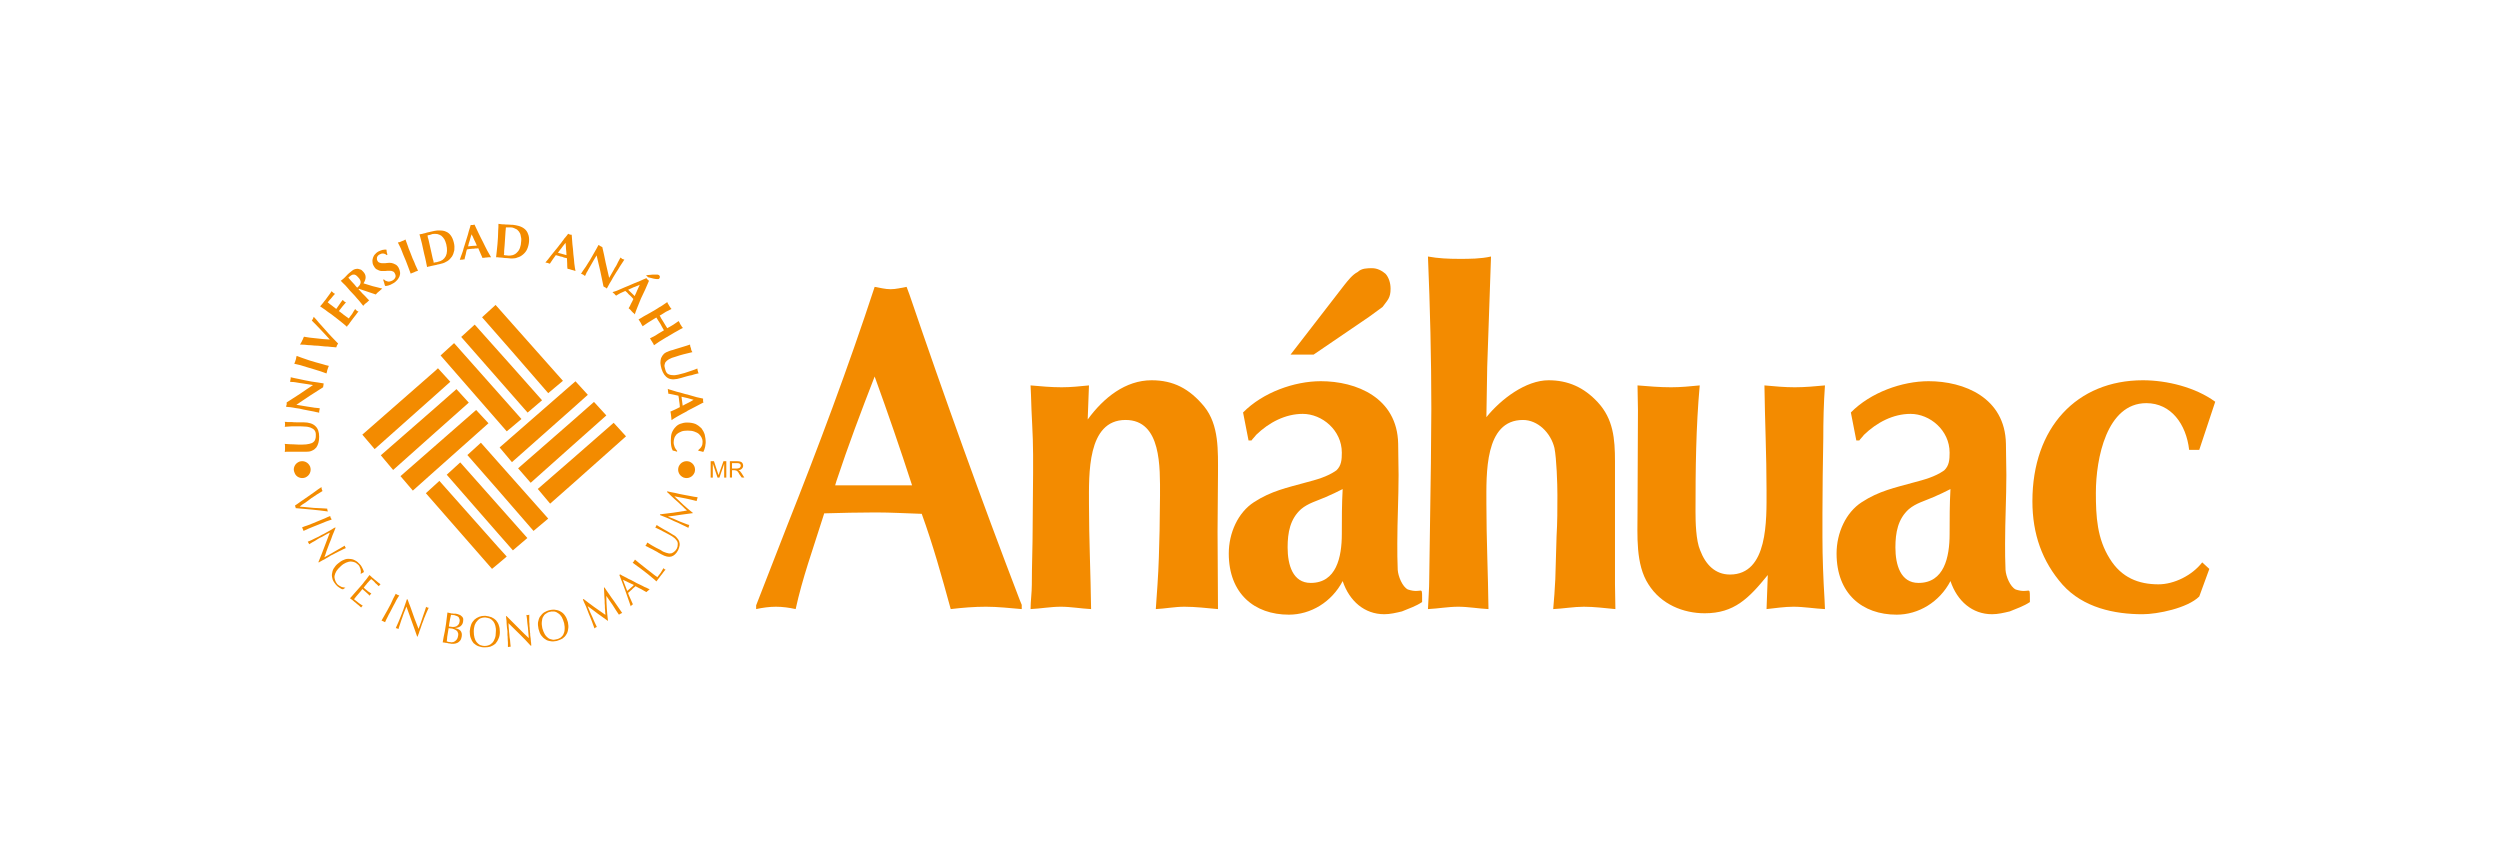 <?xml version="1.0" encoding="utf-8"?>
<!-- Generator: Adobe Illustrator 17.0.0, SVG Export Plug-In . SVG Version: 6.00 Build 0)  -->
<!DOCTYPE svg PUBLIC "-//W3C//DTD SVG 1.1//EN" "http://www.w3.org/Graphics/SVG/1.1/DTD/svg11.dtd">
<svg version="1.1" id="Capa_1" xmlns="http://www.w3.org/2000/svg" xmlns:xlink="http://www.w3.org/1999/xlink" x="0px" y="0px"
	 width="887px" height="307.699px" viewBox="0 0 887 307.699" enable-background="new 0 0 887 307.699" xml:space="preserve">
<g>
	<g>
		<g>
			<path fill-rule="evenodd" clip-rule="evenodd" fill="#F38B00" d="M244.657,163.803c0.757,0.339,1.348,0.842,1.683,1.6
				c0.335,0.755,0.335,1.516,0.081,2.271c-0.335,0.757-0.839,1.347-1.596,1.682c-0.758,0.336-1.516,0.336-2.273,0.084
				c-0.758-0.336-1.343-0.842-1.684-1.599c-0.335-0.755-0.335-1.516-0.08-2.27c0.335-0.755,0.839-1.349,1.596-1.684
				C243.142,163.552,243.899,163.552,244.657,163.803L244.657,163.803z M108.272,169.441c-0.758,0.252-1.516,0.252-2.274-0.084
				c-0.757-0.335-1.261-0.925-1.51-1.682c-0.341-0.756-0.341-1.516,0-2.271c0.336-0.757,0.926-1.261,1.678-1.6
				c0.763-0.252,1.515-0.252,2.273,0.084c0.759,0.335,1.267,0.929,1.603,1.684c0.249,0.754,0.249,1.515-0.087,2.27
				C109.62,168.599,109.03,169.105,108.272,169.441z"/>
			<path fill-rule="evenodd" clip-rule="evenodd" fill="#F38B00" d="M181.726,124.763l12.784,14.724l5.218-4.373l-18.002-20.278
				V124.763L181.726,124.763z M181.726,151.437v-6.479l3.28,3.702L181.726,151.437L181.726,151.437z M181.726,140.162v-10.094
				l10.597,11.946l-5.131,4.375L181.726,140.162z M171.036,112.566l10.69,12.197v-9.927l-5.894-6.646L171.036,112.566
				L171.036,112.566z M181.726,130.068v10.094l-18.095-20.614l4.796-4.373L181.726,130.068L181.726,130.068z M181.726,144.957v6.479
				l-1.938,1.599l-23.474-26.924l4.795-4.376L181.726,144.957z"/>
			<path fill-rule="evenodd" clip-rule="evenodd" fill="#F38B00" d="M176.508,173.646l12.784,14.726l5.218-4.377l-18.002-20.274
				V173.646L176.508,173.646z M176.508,200.237v-6.395l3.28,3.618L176.508,200.237L176.508,200.237z M176.508,189.045v-10.097
				l10.597,11.945l-5.131,4.377L176.508,189.045z M165.824,161.446l10.684,12.199v-9.925l-5.889-6.647L165.824,161.446
				L165.824,161.446z M176.508,178.948v10.097L158.5,168.431l4.795-4.376L176.508,178.948L176.508,178.948z M176.508,193.842v6.395
				l-1.938,1.597l-23.474-26.84l4.795-4.376L176.508,193.842z"/>
			<path fill-rule="evenodd" clip-rule="evenodd" fill="#F38B00" d="M217.729,150.005l-14.722,12.874v8.917l19.102-16.992
				L217.729,150.005L217.729,150.005z M203.007,158.166v-8.749l7.74-6.814l4.379,4.793L203.007,158.166L203.007,158.166z
				 M203.007,145.041l5.554-4.963l-4.373-4.796l-1.18,1.01V145.041z M203.007,162.878l-12.2,10.601l4.379,5.217l7.821-6.901V162.878
				L203.007,162.878z M203.007,136.292v8.749l-21.368,18.931l-4.373-5.216L203.007,136.292L203.007,136.292z M203.007,149.417v8.749
				l-14.722,13.126l-4.46-5.133L203.007,149.417z"/>
			<path fill-rule="evenodd" clip-rule="evenodd" fill="#F38B00" d="M168.93,145.46l-14.722,12.874v8.834l19.101-16.996
				L168.93,145.46L168.93,145.46z M154.208,153.623v-8.749l7.745-6.814l4.373,4.795L154.208,153.623L154.208,153.623z
				 M154.208,140.413l5.553-4.963l-4.373-4.795l-1.18,1.093V140.413z M154.208,158.334l-12.113,10.6l4.379,5.134l7.734-6.901
				V158.334L154.208,158.334z M154.208,131.748v8.665l-21.282,18.93l-4.373-5.131L154.208,131.748L154.208,131.748z
				 M154.208,144.873v8.749l-14.722,13.126l-4.373-5.215L154.208,144.873z"/>
			<path fill-rule="evenodd" clip-rule="evenodd" fill="#F38B00" d="M113.235,154.971c0-1.684-0.422-2.945-1.342-3.787
				c-0.844-0.845-2.273-1.348-4.292-1.348c-0.758,0-1.516,0-2.187,0c-0.677,0-1.267,0-1.851-0.084c-0.59,0-1.098,0-1.515,0
				c-0.422-0.083-0.758-0.083-1.012-0.083c0,0.168,0.087,0.252,0.087,0.422c0,0.168,0,0.249,0,0.419c0,0.168,0,0.251,0,0.419
				c0,0.171-0.087,0.339-0.087,0.507c0.844-0.084,1.596-0.084,2.441-0.168c0.757,0,1.603,0,2.355,0c0.844,0,1.602,0,2.359,0.083
				c0.753,0,1.429,0.168,1.933,0.336c0.589,0.252,1.093,0.507,1.428,0.926c0.342,0.422,0.504,0.925,0.504,1.599
				c0,0.591,0,1.094-0.162,1.513c-0.087,0.422-0.342,0.842-0.677,1.096c-0.336,0.336-0.839,0.504-1.51,0.671
				c-0.677,0.168-1.516,0.252-2.528,0.252c-1.012,0-2.018,0-2.944-0.084c-1.006,0-2.018-0.083-3.198-0.168
				c0,0.252,0.087,0.419,0.087,0.674c0,0.252,0,0.507,0,0.759c0,0.168,0,0.419,0,0.671c0,0.254-0.087,0.506-0.087,0.757
				c0.341-0.083,0.757-0.083,1.348-0.083c0.59,0,1.348,0,2.273,0c0.249,0,0.585,0,0.926,0c0.249,0,0.585,0,0.839,0
				c0.336,0,0.671,0,1.012,0c0.416,0,0.839,0,1.261,0c0.839,0,1.516-0.084,2.1-0.421c0.59-0.254,1.012-0.59,1.435-1.093
				c0.336-0.506,0.584-1.012,0.757-1.682C113.148,156.484,113.235,155.725,113.235,154.971z"/>
			<path fill-rule="evenodd" clip-rule="evenodd" fill="#F38B00" d="M104.906,144.789c0.844,0.084,1.77,0.252,2.696,0.504
				c0.925,0.167,1.851,0.338,2.609,0.506c0.839,0.167,1.515,0.251,2.019,0.419c0.584,0.084,0.919,0.171,1.006,0.255
				c0-0.339,0-0.59,0.086-0.842c0-0.087,0-0.254,0.081-0.338c0-0.168,0-0.336,0.087-0.42c-0.168,0-0.342-0.084-0.504-0.084
				c-0.254,0-0.509-0.083-0.844-0.083c-0.335,0-0.757-0.084-1.261-0.17c-0.422-0.081-1.007-0.167-1.683-0.252l-2.02-0.335
				c-0.335-0.084-0.671-0.084-1.012-0.168c-0.336-0.087-0.671-0.087-1.006-0.168c3.198-2.19,6.391-4.292,9.504-6.227
				c0-0.168,0-0.419,0.087-0.674c0-0.251,0.086-0.419,0.086-0.67l-2.024-0.336c-0.839-0.086-1.597-0.254-2.354-0.338
				c-0.671-0.168-1.429-0.252-2.187-0.423c-0.758-0.167-1.516-0.335-2.354-0.504c-0.839-0.167-1.771-0.335-2.777-0.59
				c0,0.339,0,0.674-0.087,0.842c0,0.168-0.081,0.422-0.168,0.758c0.087,0,0.341,0,0.676,0.084c0.336,0,0.758,0,1.174,0.084
				c0.504,0.086,1.012,0.167,1.515,0.254c0.504,0.082,1.094,0.169,1.684,0.252l3.113,0.503c-1.597,1.01-3.113,2.103-4.628,3.115
				c-1.597,1.009-3.112,2.019-4.709,3.028c0,0.336,0,0.587,0,0.755c-0.087,0.255-0.174,0.506-0.254,0.758
				c0.422,0.084,0.925,0.171,1.429,0.171C103.476,144.535,104.147,144.622,104.906,144.789z"/>
			<path fill-rule="evenodd" clip-rule="evenodd" fill="#F38B00" d="M109.03,130.319l2.274,0.672
				c0.925,0.251,1.764,0.59,2.441,0.758c0.752,0.254,1.429,0.503,2.1,0.758c0-0.169,0.087-0.423,0.168-0.59
				c0-0.252,0.086-0.503,0.167-0.758c0.087-0.252,0.168-0.503,0.255-0.755c0.081-0.255,0.168-0.423,0.248-0.59
				c-0.751-0.168-1.428-0.336-2.186-0.589c-0.671-0.168-1.51-0.419-2.441-0.671l-2.268-0.674c-0.926-0.339-1.684-0.59-2.441-0.842
				c-0.671-0.25-1.429-0.506-2.106-0.757c-0.081,0.251-0.081,0.419-0.162,0.673c0,0.252-0.087,0.507-0.173,0.758
				c-0.081,0.251-0.168,0.504-0.249,0.757c-0.087,0.168-0.168,0.42-0.254,0.587c0.758,0.168,1.429,0.339,2.186,0.507
				C107.347,129.813,108.104,130.068,109.03,130.319z"/>
			<path fill-rule="evenodd" clip-rule="evenodd" fill="#F38B00" d="M117.018,120.473c-0.752-0.084-1.597-0.084-2.354-0.167
				c-0.839-0.084-1.597-0.168-2.354-0.252c-0.839-0.084-1.597-0.168-2.354-0.255c-0.757-0.08-1.516-0.251-2.106-0.336
				c-0.167,0.255-0.248,0.507-0.335,0.759c-0.081,0.167-0.167,0.419-0.336,0.671c-0.086,0.255-0.168,0.423-0.335,0.674
				c-0.087,0.255-0.255,0.422-0.422,0.674c0.509,0,1.093,0.083,1.77,0.083c0.671,0.084,1.429,0.169,2.187,0.169
				c0.757,0.083,1.597,0.167,2.435,0.167c0.844,0.084,1.602,0.168,2.441,0.254c0.757,0,1.515,0.084,2.192,0.168
				c0.751,0.083,1.342,0.083,1.851,0.168c0.081-0.251,0.162-0.422,0.248-0.674c0.168-0.252,0.255-0.503,0.422-0.674
				c-0.758-0.754-1.515-1.597-2.354-2.439c-0.845-0.841-1.602-1.767-2.359-2.608c-0.759-0.842-1.51-1.68-2.188-2.441
				c-0.671-0.839-1.26-1.512-1.764-2.015c-0.087,0.252-0.168,0.503-0.254,0.674c-0.082,0.168-0.255,0.419-0.417,0.671
				c1.007,1.01,2.1,2.103,3.193,3.28C114.918,118.12,115.931,119.297,117.018,120.473z"/>
			<path fill-rule="evenodd" clip-rule="evenodd" fill="#F38B00" d="M117.528,111.474l1.851,1.428
				c0.758,0.589,1.429,1.094,2.019,1.599c0.59,0.504,1.18,0.925,1.683,1.429c0.081-0.084,0.168-0.168,0.168-0.335
				c0.081-0.085,0.254-0.252,0.422-0.42c0.168-0.255,0.335-0.506,0.59-0.841c0.249-0.339,0.59-0.843,1.007-1.348
				c0.503-0.674,0.925-1.178,1.18-1.512c0.249-0.423,0.504-0.674,0.758-0.929c-0.087,0-0.173-0.084-0.254-0.084
				c-0.087-0.083-0.255-0.168-0.423-0.252c-0.081-0.167-0.255-0.251-0.336-0.335c0-0.084-0.081-0.168-0.167-0.255
				c-0.422,0.59-0.758,1.18-1.094,1.768c-0.422,0.506-0.757,1.012-1.179,1.599c-0.591-0.419-1.174-0.842-1.765-1.261
				c-0.254-0.251-0.59-0.507-0.839-0.674c-0.342-0.251-0.59-0.506-0.925-0.673c0.838-1.094,1.596-2.103,2.522-3.109
				c-0.168-0.087-0.336-0.171-0.422-0.171c-0.081-0.084-0.168-0.084-0.168-0.168c-0.168-0.087-0.255-0.168-0.255-0.252
				c-0.081,0-0.248-0.171-0.336-0.254c-0.416,0.506-0.758,1.013-1.093,1.515c-0.336,0.504-0.758,1.094-1.174,1.68
				c-0.509-0.419-1.013-0.755-1.515-1.177c-0.509-0.336-1.013-0.756-1.516-1.174c0.081-0.087,0.249-0.255,0.416-0.507
				c0.174-0.254,0.423-0.506,0.677-0.758c0.254-0.335,0.503-0.589,0.757-0.925c0.249-0.252,0.503-0.59,0.758-0.842
				c-0.168,0-0.255-0.084-0.335-0.167c-0.087,0-0.255-0.083-0.342-0.254c-0.248-0.169-0.416-0.336-0.584-0.504
				c-0.087,0.251-0.341,0.587-0.757,1.177c-0.341,0.507-0.845,1.093-1.348,1.852c-0.336,0.422-0.671,0.757-0.926,1.177
				c-0.335,0.422-0.671,0.758-1.007,1.18c0.671,0.419,1.261,0.841,1.845,1.261C116.012,110.46,116.77,110.967,117.528,111.474z"/>
			<path fill-rule="evenodd" clip-rule="evenodd" fill="#F38B00" d="M127.118,98.432c0.59,0.59,0.845,1.177,0.845,1.764
				c-0.087,0.59-0.341,1.097-0.931,1.6c-0.081,0.087-0.081,0.087-0.168,0.168c0,0-0.081,0.086-0.168,0.086
				c-0.335-0.338-0.584-0.673-0.925-1.093v3.87l0,0c0.677,0.754,1.18,1.429,1.689,1.935c0.503,0.587,0.92,1.177,1.423,1.768
				c0.086-0.17,0.255-0.339,0.422-0.506c0.168-0.168,0.336-0.336,0.59-0.506c0.255-0.169,0.423-0.336,0.59-0.504
				c0.168-0.17,0.336-0.335,0.503-0.422c-0.503-0.504-1.012-1.01-1.516-1.596c-0.59-0.507-1.174-1.18-1.764-1.851l-0.504-0.506
				l0.168-0.168l5.969,2.018c0.174-0.168,0.336-0.336,0.51-0.59c0.254-0.168,0.416-0.336,0.59-0.504
				c0.25-0.167,0.417-0.335,0.584-0.503c0.168-0.17,0.423-0.338,0.59-0.505c-1.093-0.255-2.187-0.59-3.361-0.842
				c-1.099-0.335-2.192-0.674-3.286-1.01c0.503-0.758,0.758-1.512,0.758-2.187c0-0.757-0.336-1.428-0.926-2.02
				c-0.335-0.42-0.671-0.672-1.093-0.756c-0.422-0.168-0.845-0.251-1.261-0.168c-0.174,0-0.335,0.084-0.503,0.084
				c-0.087,0-0.173,0.084-0.173,0.084v1.851c0.087,0,0.255,0.084,0.422,0.168C126.447,97.757,126.783,98.009,127.118,98.432z
				 M125.771,100.957c-0.758-0.761-1.429-1.6-2.186-2.441c0.336-0.339,0.676-0.59,0.925-0.759c0.341-0.251,0.59-0.335,0.845-0.335
				c0.167,0,0.248,0,0.416,0v-1.851c-0.168,0.084-0.249,0.084-0.416,0.168c-0.174,0.168-0.423,0.251-0.677,0.506
				c-0.249,0.168-0.503,0.419-0.838,0.674c-0.423,0.419-0.845,0.755-1.094,1.09c-0.255,0.252-0.503,0.507-0.758,0.758
				c-0.254,0.167-0.423,0.336-0.59,0.507c-0.168,0.083-0.336,0.251-0.503,0.335c0.503,0.504,1.006,1.094,1.596,1.6
				c0.504,0.587,1.094,1.177,1.684,1.935l1.597,1.683V100.957z"/>
			<path fill-rule="evenodd" clip-rule="evenodd" fill="#F38B00" d="M137.212,90.521l0.254-0.168
				c-0.086-0.335-0.167-0.674-0.254-0.925c0-0.252-0.081-0.503-0.081-0.842c-0.422-0.084-0.925,0-1.429,0.084
				c-0.422,0.087-0.925,0.339-1.515,0.59c-0.423,0.253-0.845,0.588-1.18,1.01c-0.335,0.339-0.504,0.758-0.671,1.177
				c-0.167,0.507-0.254,0.926-0.167,1.516c0,0.503,0.167,1.01,0.503,1.515c0.335,0.588,0.67,1.01,1.18,1.178
				c0.416,0.252,0.839,0.419,1.342,0.503c0.422,0,0.925,0,1.434,0c0.503-0.084,0.92-0.084,1.429-0.084c0.422,0,0.839,0,1.174,0.17
				c0.341,0.082,0.676,0.336,0.845,0.754c0.254,0.423,0.335,0.842,0.254,1.262c-0.167,0.506-0.503,0.928-1.098,1.264
				c-0.335,0.169-0.585,0.252-0.921,0.336c-0.254,0.084-0.509,0.084-0.763,0c-0.336-0.084-0.503-0.167-0.751-0.252
				c-0.255-0.167-0.422-0.335-0.59-0.505l-0.255,0.17c0.087,0.335,0.255,0.671,0.336,1.009c0.087,0.336,0.174,0.759,0.342,1.177
				c0.249,0,0.671,0,1.174-0.167c0.509-0.168,1.013-0.336,1.515-0.674c0.671-0.336,1.175-0.758,1.516-1.177
				c0.422-0.419,0.671-0.925,0.925-1.432c0.168-0.419,0.255-1.01,0.168-1.516c-0.088-0.503-0.25-1.006-0.504-1.512
				c-0.341-0.59-0.757-1.01-1.18-1.177c-0.416-0.252-0.926-0.419-1.347-0.506c-0.504-0.081-1.007-0.081-1.516,0
				c-0.504,0.087-0.92,0.087-1.429,0.087c-0.421,0-0.838,0-1.174-0.169c-0.422-0.086-0.671-0.338-0.845-0.674
				c-0.254-0.422-0.254-0.76-0.168-1.263c0.168-0.42,0.423-0.758,0.926-1.01C135.53,89.766,136.461,89.847,137.212,90.521z"/>
			<path fill-rule="evenodd" clip-rule="evenodd" fill="#F38B00" d="M143.108,90.44l0.925,2.184
				c0.336,0.928,0.671,1.686,0.926,2.441c0.249,0.674,0.503,1.347,0.752,2.021c0.174-0.087,0.336-0.167,0.59-0.254
				c0.174-0.085,0.422-0.169,0.677-0.252c0.248-0.168,0.503-0.254,0.758-0.336c0.162-0.087,0.416-0.17,0.59-0.17
				c-0.341-0.672-0.59-1.345-0.932-2.019c-0.248-0.671-0.589-1.513-1.006-2.357l-0.845-2.186c-0.417-0.926-0.671-1.681-0.92-2.439
				c-0.254-0.674-0.508-1.432-0.763-2.103c-0.168,0.081-0.335,0.167-0.584,0.335c-0.167,0.084-0.422,0.168-0.677,0.252
				c-0.335,0.167-0.584,0.251-0.758,0.339c-0.248,0-0.416,0.081-0.671,0.167c0.336,0.674,0.671,1.345,1.013,2.016
				C142.43,88.757,142.772,89.512,143.108,90.44z"/>
			<path fill-rule="evenodd" clip-rule="evenodd" fill="#F38B00" d="M155.139,83.035c0.504,0.084,1.006,0.336,1.429,0.587
				c0.417,0.338,0.758,0.758,1.093,1.261c0.249,0.507,0.504,1.094,0.671,1.768c0.422,1.767,0.335,3.196-0.168,4.208
				c-0.59,1.094-1.429,1.765-2.777,2.019c-0.087,0-0.168,0.083-0.249,0.083v0.926c0.416-0.084,0.92-0.168,1.429-0.336
				c0.839-0.167,1.51-0.507,2.187-0.928c0.671-0.42,1.174-1.01,1.596-1.597c0.423-0.674,0.671-1.432,0.845-2.27
				c0.081-0.845,0.081-1.684-0.174-2.694c-0.249-1.012-0.585-1.851-1.094-2.525c-0.416-0.59-1.006-1.093-1.677-1.345
				c-0.677-0.339-1.435-0.422-2.274-0.422c-0.254,0-0.59,0-0.839,0V83.035z M153.115,89.847l-1.093-4.877
				c-0.082-0.336-0.168-0.59-0.255-0.841c0-0.339-0.081-0.507-0.081-0.591c0.254-0.084,0.509-0.168,0.758-0.168
				c0.255-0.084,0.59-0.168,1.007-0.336c0.596-0.087,1.099-0.087,1.689,0l0,0v-1.264c-0.59,0.083-1.266,0.168-1.851,0.335
				c-0.758,0.169-1.348,0.339-1.857,0.423c-0.416,0.167-0.839,0.251-1.26,0.338c-0.249,0.081-0.504,0.168-0.759,0.168
				c-0.249,0.084-0.416,0.084-0.584,0.084c0.168,0.754,0.417,1.428,0.584,2.186c0.174,0.757,0.423,1.512,0.59,2.525l0.503,2.271
				c0.254,0.925,0.423,1.767,0.59,2.522c0.168,0.674,0.254,1.432,0.422,2.105c0.168,0,0.335-0.083,0.59-0.167
				c0.249,0,0.504-0.085,0.759-0.171c0.422-0.081,0.925-0.168,1.596-0.335c0.167,0,0.422-0.084,0.676-0.168v-0.926
				c-0.254,0.084-0.428,0.084-0.59,0.084c-0.255,0.084-0.422,0.084-0.677,0.17c0-0.086,0-0.254-0.081-0.592
				c-0.087-0.252-0.168-0.504-0.254-0.842L153.115,89.847z"/>
			<path fill-rule="evenodd" clip-rule="evenodd" fill="#F38B00" d="M167.669,87.24l1.515-0.083
				c-0.254-0.674-0.584-1.348-0.925-2.019c-0.169-0.422-0.417-0.925-0.59-1.348v-3.954l0,0c0.173,0,0.255,0,0.341-0.084
				c0.08,0,0.249,0,0.335-0.083c0.423,0.925,0.926,2.019,1.429,3.028c0.503,1.094,1.093,2.187,1.602,3.2
				c0.504,1.092,1.007,2.016,1.511,3.028c0.509,0.923,0.925,1.683,1.347,2.354c-0.336,0-0.59,0-0.839,0
				c-0.255,0-0.509,0.084-0.764,0.084c-0.162,0-0.416,0-0.671,0.083c-0.249,0-0.504,0-0.758,0.087
				c-0.248-0.59-0.503-1.093-0.752-1.686c-0.255-0.588-0.51-1.178-0.758-1.768c-0.335,0.087-0.763,0.087-1.093,0.087
				c-0.341,0.084-0.676,0.084-0.931,0.084V87.24z M167.334,83.12c-0.249,0.754-0.504,1.428-0.671,2.186
				c-0.255,0.671-0.423,1.345-0.591,2.102l1.597-0.168v1.01c-0.081,0-0.162,0-0.162,0c-0.342,0.084-0.59,0.084-0.931,0.084
				c-0.249,0.084-0.584,0.084-0.92,0.168c-0.167,0.59-0.341,1.177-0.422,1.767c-0.168,0.59-0.335,1.177-0.423,1.767
				c-0.167,0-0.248,0-0.422,0c-0.081,0.084-0.249,0.084-0.416,0.084c-0.087,0-0.255,0-0.422,0c-0.087,0-0.255,0.084-0.423,0.084
				c0.087-0.335,0.255-0.758,0.423-1.261c0.254-0.59,0.422-1.177,0.671-1.851c0.168-0.758,0.422-1.515,0.677-2.274
				c0.248-0.755,0.503-1.597,0.757-2.438c0.249-0.758,0.503-1.6,0.671-2.354c0.249-0.845,0.504-1.515,0.672-2.19
				c0.167,0,0.254,0,0.336,0c0.087,0,0.173,0,0.335,0v3.954C167.507,83.539,167.42,83.371,167.334,83.12z"/>
			<path fill-rule="evenodd" clip-rule="evenodd" fill="#F38B00" d="M181.893,80.761c0.336,0.084,0.671,0.252,1.007,0.419
				c0.503,0.171,0.844,0.507,1.18,0.926c0.335,0.423,0.59,0.929,0.671,1.516c0.168,0.59,0.254,1.261,0.168,1.935
				c-0.081,1.85-0.59,3.199-1.429,3.954c-0.423,0.506-1.013,0.841-1.597,1.009v1.177c0.584,0,1.174-0.084,1.683-0.335
				c0.752-0.168,1.429-0.588,2.019-1.094c0.585-0.503,1.094-1.094,1.428-1.851c0.336-0.758,0.59-1.68,0.672-2.609
				c0.087-1.093,0-2.019-0.336-2.773c-0.255-0.76-0.671-1.348-1.18-1.767c-0.585-0.507-1.261-0.842-2.1-1.096
				c-0.677-0.168-1.348-0.336-2.187-0.42V80.761z M179.03,87.157l0.336-5.05c0-0.335,0.087-0.671,0.087-0.926
				c0-0.251,0-0.419,0.081-0.503c0.254,0,0.509,0,0.758,0c0.255,0,0.59,0,1.013,0c0.167,0,0.422,0.083,0.59,0.083v-1.009
				c-0.168,0-0.342,0-0.509,0c-0.757-0.083-1.342-0.083-1.851-0.083c-0.503-0.084-0.925-0.084-1.261-0.084
				c-0.336,0-0.591-0.087-0.758-0.087c-0.249,0-0.503-0.081-0.671-0.081c0,0.755,0,1.513-0.081,2.27
				c0,0.674-0.087,1.599-0.087,2.525l-0.168,2.355c-0.087,0.925-0.168,1.851-0.255,2.525c-0.081,0.755-0.167,1.516-0.248,2.187
				c0.168,0,0.417,0,0.671,0c0.249,0.084,0.503,0.084,0.758,0.084c0.416,0,1.007,0.083,1.597,0.17c0.59,0,1.348,0.081,2.187,0.165
				c0.254,0,0.422,0,0.677,0v-1.177c-0.509,0.168-1.012,0.168-1.602,0.168c-0.335-0.081-0.584-0.081-0.839-0.081
				c-0.255-0.087-0.509-0.087-0.677-0.087c0-0.081,0-0.252,0.087-0.587c0-0.255,0-0.507,0-0.842L179.03,87.157z"/>
			<path fill-rule="evenodd" clip-rule="evenodd" fill="#F38B00" d="M200.653,86.148c-0.423,0.503-0.758,1.009-1.18,1.512v-2.018
				c0.254-0.336,0.509-0.59,0.677-0.926c0.59-0.586,1.006-1.261,1.429-1.767c0.081,0,0.254,0.087,0.335,0.171
				c0.087,0,0.168,0,0.255,0.083c0.167,0,0.249,0.084,0.335,0.084c0.168,0,0.255,0,0.336,0c0.087,1.009,0.167,2.187,0.254,3.364
				c0.168,1.18,0.255,2.357,0.335,3.534c0.168,1.178,0.249,2.271,0.336,3.28c0.167,1.097,0.254,2.022,0.422,2.693
				c-0.255-0.084-0.509-0.168-0.758-0.252c-0.254-0.084-0.422-0.084-0.67-0.168c-0.255-0.084-0.509-0.168-0.759-0.252
				c-0.255,0-0.422-0.084-0.676-0.167c-0.081-0.591-0.081-1.18-0.081-1.768c0-0.674-0.087-1.264-0.087-1.938
				c-0.416-0.081-0.757-0.168-1.093-0.251c-0.168-0.084-0.423-0.168-0.59-0.252v-1.009l1.515,0.419c0-0.755-0.081-1.429-0.168-2.187
				C200.82,87.66,200.74,86.905,200.653,86.148z M199.473,87.66c-0.081,0.085-0.081,0.171-0.168,0.252
				c-0.503,0.59-0.926,1.18-1.348,1.767l1.516,0.423v1.009c-0.168,0-0.336-0.084-0.503-0.084c-0.255-0.084-0.591-0.168-0.839-0.252
				c-0.335-0.087-0.589-0.168-0.926-0.254c-0.341,0.506-0.757,1.012-1.093,1.516c-0.341,0.506-0.677,1.009-1.012,1.516
				c-0.087,0-0.255-0.087-0.336-0.087c-0.168-0.08-0.255-0.08-0.422-0.168c-0.081,0-0.249-0.081-0.416-0.081
				c-0.087,0-0.255-0.086-0.422-0.086c0.248-0.251,0.503-0.587,0.925-1.093c0.336-0.422,0.758-0.926,1.174-1.516
				c0.509-0.587,0.926-1.177,1.435-1.764c0.584-0.678,1.093-1.349,1.597-2.019c0.336-0.338,0.59-0.76,0.839-1.096V87.66z"/>
			<path fill-rule="evenodd" clip-rule="evenodd" fill="#F38B00" d="M210.666,89.934c-0.422,0.754-0.844,1.512-1.348,2.354
				c-0.503,0.842-1.006,1.516-1.428,2.274c-0.509,0.674-0.845,1.26-1.18,1.683c-0.248,0.503-0.503,0.754-0.59,0.842
				c0.255,0.081,0.509,0.252,0.758,0.336c0.087,0.084,0.255,0.168,0.335,0.252c0.087,0.083,0.255,0.168,0.342,0.251
				c0.081-0.168,0.168-0.336,0.255-0.503c0.081-0.168,0.162-0.423,0.336-0.758c0.168-0.251,0.416-0.59,0.584-1.009
				c0.255-0.419,0.59-1.009,0.925-1.599l1.012-1.768c0.168-0.251,0.336-0.59,0.504-0.842c0.168-0.251,0.341-0.587,0.504-0.838
				c0.925,3.783,1.77,7.485,2.441,11.02c0.167,0.083,0.336,0.254,0.59,0.336c0.168,0.086,0.422,0.254,0.59,0.422l1.006-1.852
				c0.422-0.674,0.845-1.345,1.18-2.018c0.416-0.674,0.757-1.262,1.18-1.935c0.416-0.59,0.838-1.261,1.261-2.018
				c0.503-0.758,1.006-1.517,1.597-2.442c-0.336-0.084-0.59-0.167-0.759-0.251c-0.167-0.17-0.336-0.255-0.589-0.506
				c-0.081,0.083-0.168,0.335-0.336,0.59c-0.167,0.335-0.335,0.671-0.59,1.093c-0.167,0.419-0.416,0.842-0.671,1.345
				c-0.336,0.422-0.59,0.929-0.845,1.432l-1.597,2.776c-0.416-1.852-0.838-3.702-1.26-5.469c-0.336-1.851-0.758-3.618-1.181-5.47
				c-0.248-0.083-0.503-0.252-0.671-0.335c-0.168-0.084-0.422-0.252-0.671-0.419c-0.173,0.335-0.422,0.754-0.676,1.261
				C211.424,88.669,211.089,89.259,210.666,89.934z"/>
			<path fill-rule="evenodd" clip-rule="evenodd" fill="#F38B00" d="M229.762,98.177l0.087,0.17
				c0.925,0.252,1.516,0.336,2.019,0.504c0.503,0.083,0.925,0.171,1.18,0.171c0.248,0,0.416,0,0.59,0
				c0.081-0.088,0.162-0.088,0.248-0.171c0.169-0.168,0.169-0.335,0.255-0.59c0-0.168-0.087-0.336-0.255-0.587
				c-0.087-0.084-0.248-0.168-0.336-0.168c-0.086-0.084-0.335-0.084-0.671-0.084c-0.255,0-0.677,0-1.267,0
				c-0.504,0.084-1.093,0.084-1.851,0.168V98.177L229.762,98.177z M229.762,100.786v-1.597l0,0c0.087,0.084,0.173,0.168,0.255,0.252
				c0.081,0.083,0.167,0.083,0.254,0.167C230.097,100.028,229.935,100.366,229.762,100.786z M229.177,97.674l0.585,0.503V97.59
				C229.593,97.674,229.426,97.674,229.177,97.674L229.177,97.674z M229.762,99.189v1.597c-0.249,0.59-0.585,1.263-0.839,1.934
				c-0.509,1.094-1.012,2.187-1.515,3.2c-0.416,1.092-0.838,2.103-1.261,3.112c-0.416,0.925-0.671,1.767-0.925,2.525
				c-0.087-0.083-0.168-0.252-0.249-0.339v-6.392l0.162,0.252c0.342-0.674,0.677-1.348,0.926-2.019
				c0.335-0.674,0.59-1.348,0.931-2.018c-0.677,0.251-1.348,0.587-2.019,0.841v-1.348c0.759-0.338,1.51-0.589,2.268-0.925
				c0.757-0.335,1.429-0.674,2.105-0.925c0.081,0.084,0.168,0.168,0.168,0.251C229.593,99.022,229.68,99.103,229.762,99.189z
				 M224.972,100.534v1.348h-0.086c-0.677,0.335-1.348,0.587-2.019,0.923l2.106,2.021v6.392c-0.086-0.083-0.255-0.168-0.341-0.251
				c-0.167-0.168-0.336-0.336-0.503-0.507c-0.168-0.168-0.336-0.419-0.503-0.587c-0.168-0.168-0.342-0.336-0.59-0.504
				c0.336-0.506,0.59-1.011,0.839-1.599c0.335-0.59,0.59-1.093,0.844-1.684c-0.254-0.251-0.509-0.59-0.757-0.841
				c-0.255-0.251-0.504-0.506-0.839-0.758c-0.174-0.252-0.422-0.419-0.591-0.673c-0.254-0.169-0.421-0.421-0.676-0.588
				c-0.59,0.252-1.174,0.503-1.683,0.758c-0.59,0.335-1.093,0.586-1.597,0.922c-0.087-0.167-0.249-0.248-0.336-0.336
				c-0.086-0.083-0.167-0.167-0.254-0.335c-0.087-0.084-0.168-0.167-0.336-0.251c-0.081-0.087-0.168-0.17-0.336-0.339
				c0.336-0.084,0.758-0.252,1.348-0.419c0.503-0.252,1.093-0.507,1.764-0.757c0.671-0.339,1.429-0.587,2.187-0.926
				C223.369,101.208,224.128,100.87,224.972,100.534L224.972,100.534z"/>
			<path fill-rule="evenodd" clip-rule="evenodd" fill="#F38B00" d="M235.569,117.194l-0.845,0.503
				c-0.839,0.506-1.596,0.925-2.181,1.348c-0.677,0.336-1.348,0.675-1.938,1.01c0.087,0.168,0.248,0.335,0.336,0.503
				c0.087,0.252,0.255,0.423,0.422,0.674c0.168,0.252,0.249,0.503,0.416,0.671c0.087,0.254,0.168,0.422,0.254,0.591
				c0.59-0.421,1.18-0.839,1.851-1.262c0.591-0.339,1.348-0.842,2.187-1.345l2.019-1.18c0.845-0.503,1.515-0.925,2.186-1.26
				c0.677-0.423,1.348-0.758,2.019-1.094c-0.167-0.168-0.248-0.339-0.417-0.506c-0.087-0.251-0.254-0.419-0.422-0.671
				c-0.168-0.255-0.249-0.506-0.336-0.674c-0.168-0.254-0.255-0.422-0.335-0.59c-0.591,0.423-1.18,0.842-1.851,1.264
				c-0.59,0.335-1.349,0.839-2.187,1.261c-0.174-0.251-0.342-0.59-0.59-0.926c-0.168-0.335-0.422-0.757-0.758-1.263
				c-0.341-0.503-0.59-1.007-0.844-1.345c-0.167-0.423-0.336-0.674-0.503-0.926c0.844-0.502,1.596-0.926,2.192-1.344
				c0.671-0.339,1.341-0.674,2.013-1.013c-0.168-0.165-0.249-0.336-0.417-0.503c-0.168-0.252-0.255-0.419-0.422-0.674
				c-0.168-0.252-0.254-0.504-0.423-0.672c-0.081-0.254-0.167-0.423-0.248-0.59c-0.59,0.422-1.261,0.842-1.851,1.262
				c-0.677,0.338-1.348,0.841-2.193,1.348l-2.013,1.177c-0.844,0.507-1.602,0.925-2.279,1.261c-0.584,0.422-1.261,0.757-1.845,1.096
				c0.081,0.167,0.168,0.335,0.335,0.503c0.087,0.252,0.249,0.419,0.423,0.674c0.081,0.252,0.249,0.504,0.335,0.674
				c0.168,0.168,0.249,0.42,0.335,0.587c0.59-0.419,1.18-0.842,1.852-1.261c0.59-0.339,1.348-0.842,2.186-1.348l0.845-0.503
				c0.249,0.422,0.503,0.758,0.671,1.093c0.249,0.419,0.504,0.758,0.759,1.177c0.168,0.336,0.416,0.759,0.59,1.094
				C235.147,116.436,235.401,116.855,235.569,117.194z"/>
			<path fill-rule="evenodd" clip-rule="evenodd" fill="#F38B00" d="M234.724,130.907c0.509,1.6,1.267,2.693,2.36,3.283
				c1.093,0.587,2.609,0.503,4.542-0.084c0.671-0.171,1.435-0.421,2.018-0.59c0.671-0.17,1.266-0.338,1.851-0.419
				c0.509-0.171,1.012-0.338,1.429-0.422c0.422-0.084,0.757-0.168,1.012-0.251c-0.081-0.085-0.168-0.252-0.254-0.339
				c0-0.167-0.081-0.335-0.081-0.419c-0.087-0.167-0.087-0.252-0.087-0.423c-0.081-0.167-0.081-0.335-0.081-0.503
				c-0.758,0.335-1.515,0.59-2.273,0.841c-0.758,0.252-1.516,0.503-2.273,0.757c-0.757,0.169-1.516,0.42-2.274,0.588
				c-0.752,0.171-1.423,0.252-2.013,0.171c-0.59,0-1.18-0.171-1.603-0.422c-0.422-0.251-0.752-0.758-0.926-1.432
				c-0.167-0.503-0.248-1.006-0.336-1.429c0-0.419,0.168-0.841,0.336-1.26c0.336-0.423,0.677-0.759,1.267-1.094
				c0.585-0.339,1.423-0.674,2.435-0.929c0.926-0.336,1.852-0.587,2.777-0.839c0.925-0.254,1.937-0.506,3.112-0.757
				c-0.081-0.171-0.249-0.423-0.336-0.59c-0.081-0.251-0.168-0.503-0.168-0.754c-0.087-0.17-0.168-0.423-0.249-0.674
				c0-0.254-0.086-0.421-0.086-0.674c-0.336,0.083-0.671,0.252-1.261,0.419c-0.503,0.168-1.267,0.422-2.193,0.674
				c-0.249,0.085-0.584,0.168-0.839,0.255c-0.255,0.083-0.59,0.167-0.839,0.251c-0.335,0.084-0.676,0.252-1.012,0.336
				c-0.335,0.084-0.757,0.168-1.174,0.336c-0.757,0.252-1.435,0.59-1.937,1.013c-0.422,0.419-0.758,0.922-1.013,1.512
				c-0.167,0.504-0.248,1.094-0.248,1.768C234.39,129.477,234.476,130.148,234.724,130.907z"/>
			<path fill-rule="evenodd" clip-rule="evenodd" fill="#F38B00" d="M246.086,141.845c-0.671-0.167-1.429-0.422-2.106-0.59v-1.261
				c0.255,0.084,0.509,0.168,0.845,0.252c0.758,0.251,1.596,0.422,2.354,0.673c0.845,0.168,1.597,0.336,2.274,0.503
				c0,0.168,0,0.255,0,0.339c0,0.167,0,0.252,0,0.335c0,0.167,0,0.255,0,0.336c0.081,0.087,0.081,0.254,0.168,0.338
				c-0.926,0.503-1.938,1.01-3.032,1.597c-0.838,0.421-1.764,0.925-2.609,1.347v-2.692c0-0.084,0.087-0.084,0.174-0.084
				C244.825,142.603,245.414,142.264,246.086,141.845z M243.98,141.255L243.98,141.255c-0.757-0.168-1.428-0.336-2.186-0.503
				l0.422,3.197c0.59-0.336,1.18-0.674,1.764-0.926v2.692c-0.167,0.168-0.335,0.252-0.503,0.336c-1.012,0.506-2.018,1.094-2.944,1.6
				c-0.925,0.503-1.683,1.009-2.273,1.429c0-0.337-0.082-0.588-0.082-0.843c0-0.251-0.086-0.503-0.086-0.754
				c0-0.168-0.081-0.422-0.081-0.673c0-0.252-0.087-0.507-0.168-0.759c0.585-0.251,1.094-0.506,1.684-0.757
				c0.584-0.252,1.174-0.588,1.683-0.839c0-0.423-0.087-0.761-0.087-1.097c-0.087-0.419-0.087-0.755-0.168-1.177
				c0-0.252-0.087-0.59-0.087-0.842c-0.08-0.337-0.08-0.588-0.167-0.927c-0.59-0.167-1.174-0.251-1.851-0.419
				c-0.59-0.083-1.175-0.252-1.765-0.338c0-0.083,0-0.252,0-0.419c0-0.084,0-0.252-0.087-0.339c0-0.168,0-0.336,0-0.419
				c0-0.168-0.081-0.336-0.081-0.504c0.249,0.168,0.758,0.252,1.261,0.419c0.585,0.168,1.18,0.336,1.932,0.59
				c0.677,0.168,1.435,0.336,2.187,0.588c0.59,0.17,1.099,0.338,1.683,0.422V141.255z"/>
			<path fill-rule="evenodd" clip-rule="evenodd" fill="#F38B00" d="M240.197,160.27l0.081-0.253
				c-0.168-0.168-0.335-0.422-0.504-0.674c-0.167-0.251-0.335-0.503-0.416-0.758c-0.087-0.251-0.168-0.587-0.255-0.842
				c-0.087-0.335-0.087-0.587-0.087-0.839c0-0.506,0.087-1.012,0.255-1.515c0.168-0.503,0.503-0.925,0.839-1.348
				c0.422-0.336,0.926-0.671,1.603-0.922c0.584-0.253,1.347-0.336,2.267-0.336c0.931,0,1.684,0.083,2.361,0.336
				c0.671,0.251,1.261,0.503,1.683,0.922c0.416,0.422,0.752,0.845,0.92,1.264c0.254,0.503,0.335,0.926,0.335,1.432
				c0,0.587-0.081,1.173-0.335,1.596c-0.249,0.506-0.671,0.925-1.174,1.345v0.254c0.255,0.083,0.59,0.083,0.839,0.168
				c0.336,0.085,0.59,0.169,0.926,0.251c0.087-0.167,0.174-0.419,0.341-0.757c0.081-0.252,0.168-0.503,0.249-0.839
				c0.087-0.338,0.168-0.673,0.168-1.012c0.086-0.335,0.086-0.67,0.086-0.923c0-0.928-0.167-1.767-0.335-2.609
				c-0.255-0.841-0.677-1.599-1.18-2.273c-0.59-0.587-1.261-1.094-2.1-1.512c-0.845-0.336-1.852-0.506-3.032-0.506
				c-0.844,0-1.601,0.17-2.273,0.419c-0.758,0.255-1.348,0.674-1.851,1.263c-0.504,0.507-0.926,1.181-1.261,2.019
				c-0.254,0.758-0.335,1.684-0.335,2.693c0,1.429,0.167,2.609,0.671,3.534c0.255,0.084,0.509,0.084,0.758,0.168
				C239.693,160.101,239.942,160.186,240.197,160.27z"/>
			<path fill-rule="evenodd" clip-rule="evenodd" fill="#F38B00" d="M104.656,179.371c0.081,0.168,0.081,0.251,0.168,0.503
				c0.081,0.084,0.081,0.252,0.081,0.419c1.938,0.171,3.789,0.339,5.727,0.506c1.845,0.168,3.783,0.422,5.715,0.674
				c-0.081-0.171-0.168-0.335-0.168-0.506c-0.081-0.168-0.081-0.336-0.081-0.503c-0.341,0-0.757-0.087-1.261-0.087
				c-0.503,0-1.012-0.084-1.602-0.084s-1.18-0.084-1.851-0.084c-0.59-0.084-1.174-0.084-1.765-0.168
				c-0.59-0.084-1.18-0.084-1.771-0.168c-0.584,0-1.093-0.084-1.509-0.168c0.671-0.503,1.342-1.009,2.1-1.432
				c0.671-0.503,1.348-1.006,2.02-1.512c0.676-0.423,1.348-0.925,2.018-1.345c0.671-0.423,1.348-0.844,1.938-1.18
				c0-0.167-0.081-0.251-0.168-0.419c0-0.086-0.087-0.171-0.087-0.338c0-0.084-0.081-0.168-0.081-0.336c0-0.083,0-0.251,0-0.338
				c-0.844,0.507-1.603,1.096-2.528,1.768c-0.839,0.59-1.678,1.176-2.522,1.766c-0.839,0.59-1.683,1.181-2.441,1.684
				C105.831,178.529,105.241,179.032,104.656,179.371z"/>
			<path fill-rule="evenodd" clip-rule="evenodd" fill="#F38B00" d="M113.403,184.669l-2.435,1.009
				c-0.677,0.254-1.261,0.507-1.938,0.759c-0.59,0.167-1.261,0.419-1.851,0.674c0.087,0.168,0.168,0.335,0.255,0.587
				c0.168,0.255,0.168,0.505,0.249,0.674c0.59-0.252,1.18-0.504,1.851-0.842c0.59-0.252,1.18-0.506,1.851-0.758l2.527-1.009
				c0.584-0.252,1.261-0.504,1.846-0.758c0.59-0.168,1.261-0.419,1.938-0.671c-0.081-0.086-0.168-0.171-0.168-0.339
				c-0.081-0.084-0.168-0.168-0.168-0.251c-0.087-0.084-0.087-0.252-0.168-0.336c0-0.084,0-0.254,0-0.336
				c-0.677,0.252-1.261,0.503-1.937,0.838C114.664,184.163,114.08,184.415,113.403,184.669z"/>
			<path fill-rule="evenodd" clip-rule="evenodd" fill="#F38B00" d="M112.986,199.395l0.081,0.168c0.081,0,0.255-0.083,0.423-0.254
				c0.254-0.084,0.503-0.251,0.757-0.42c0.335-0.168,0.671-0.336,1.007-0.503c0.341-0.251,0.677-0.423,1.012-0.59
				c0.335-0.252,0.671-0.422,0.925-0.59c0.336-0.167,0.59-0.336,0.839-0.419c0.254-0.17,0.677-0.335,1.093-0.589
				c0.422-0.253,0.925-0.42,1.348-0.674c0.503-0.252,0.925-0.419,1.348-0.671c0.422-0.168,0.758-0.339,0.926-0.422
				c-0.168-0.168-0.255-0.252-0.255-0.336c-0.081-0.167-0.167-0.335-0.167-0.503c-0.839,0.503-1.684,1.007-2.609,1.513
				c-0.839,0.504-1.764,1.01-2.777,1.6l-1.851,1.01c0.255-0.587,0.509-1.348,0.758-2.19c0.335-0.839,0.671-1.764,1.013-2.693
				c0.416-0.924,0.757-1.849,1.093-2.861c0.416-0.923,0.757-1.849,1.093-2.69l-0.087-0.168c-0.336,0.168-0.839,0.419-1.429,0.842
				c-0.59,0.335-1.348,0.754-2.273,1.26c-0.249,0.167-0.591,0.338-1.007,0.506c-0.422,0.249-0.757,0.42-1.18,0.671
				c-0.422,0.168-0.838,0.422-1.26,0.59c-0.422,0.168-0.757,0.419-1.174,0.587c-0.342,0.172-0.59,0.255-0.925,0.423
				c-0.254,0.084-0.422,0.168-0.509,0.168c0.087,0.168,0.167,0.336,0.254,0.503c0.168,0.168,0.168,0.255,0.254,0.423
				c0.081,0,0.167-0.088,0.417-0.255c0.167-0.081,0.422-0.249,0.671-0.419c0.255-0.168,0.59-0.337,0.931-0.505
				c0.249-0.167,0.584-0.339,0.92-0.59c0.254-0.168,0.59-0.336,0.845-0.503c0.335-0.171,0.503-0.254,0.757-0.339
				c0.671-0.419,1.261-0.754,1.765-1.009c0.422-0.171,0.757-0.419,1.006-0.503c-0.671,1.764-1.342,3.531-2.013,5.3
				C114.334,196.113,113.657,197.796,112.986,199.395z"/>
			<path fill-rule="evenodd" clip-rule="evenodd" fill="#F38B00" d="M121.733,209.069l0.757-0.505v-0.084
				c-0.167,0-0.335,0-0.59-0.084c-0.248,0-0.503-0.084-0.752-0.168c-0.255-0.168-0.51-0.251-0.758-0.42
				c-0.255-0.167-0.503-0.338-0.758-0.59c-0.336-0.421-0.59-0.925-0.758-1.428c-0.168-0.506-0.255-1.013-0.168-1.516
				c0.081-0.503,0.335-1.093,0.671-1.683c0.336-0.504,0.845-1.094,1.516-1.683c0.59-0.588,1.261-1.01,1.851-1.262
				c0.585-0.252,1.175-0.422,1.764-0.422c0.503,0,1.012,0.17,1.516,0.338c0.422,0.249,0.839,0.59,1.261,1.011
				c0.173,0.251,0.335,0.503,0.422,0.841c0.168,0.251,0.255,0.503,0.255,0.841c0.081,0.251,0.081,0.504,0.081,0.671
				c0,0.255-0.081,0.423-0.081,0.588l0.081,0.087c0.168-0.087,0.336-0.252,0.59-0.336c0.168-0.17,0.335-0.254,0.504-0.254
				c-0.081-0.419-0.255-0.923-0.504-1.345c-0.255-0.506-0.503-1.009-0.926-1.429c-0.504-0.59-1.093-1.096-1.765-1.432
				c-0.589-0.335-1.267-0.503-1.938-0.503c-0.59-0.084-1.348,0-2.019,0.336c-0.677,0.251-1.348,0.671-2.019,1.261
				c-0.671,0.506-1.18,1.177-1.603,1.851c-0.335,0.591-0.503,1.261-0.584,1.935c-0.087,0.674,0.081,1.348,0.248,1.935
				c0.254,0.674,0.677,1.261,1.093,1.767c0.254,0.336,0.509,0.503,0.764,0.758c0.248,0.168,0.503,0.336,0.751,0.503
				c0.255,0.171,0.422,0.254,0.591,0.338C121.484,209.069,121.652,209.069,121.733,209.069z"/>
			<path fill-rule="evenodd" clip-rule="evenodd" fill="#F38B00" d="M128.634,207.218l-1.77,2.02
				c-0.417,0.503-0.92,1.012-1.342,1.516c-0.422,0.503-0.845,1.006-1.348,1.513c0.336,0.254,0.677,0.505,1.007,0.757
				c0.341,0.336,0.677,0.59,1.012,0.841c0.336,0.336,0.671,0.591,1.012,0.842c0.336,0.251,0.591,0.587,0.926,0.842
				c0.081-0.086,0.081-0.17,0.248-0.337c0,0,0.087-0.084,0.174-0.169c0-0.085,0.081-0.085,0.162-0.167
				c-0.248-0.084-0.416-0.252-0.671-0.419c-0.248-0.171-0.584-0.339-0.839-0.591c-0.254-0.167-0.509-0.422-0.844-0.674
				c-0.249-0.167-0.504-0.419-0.758-0.586c0.168-0.17,0.341-0.423,0.59-0.758c0.255-0.255,0.504-0.674,0.926-1.093l1.013-1.178
				c0.081-0.171,0.167-0.254,0.248-0.338c0.087-0.084,0.174-0.169,0.255-0.252c0.081,0.168,0.249,0.252,0.504,0.503
				c0.167,0.168,0.422,0.336,0.677,0.59c0.249,0.252,0.504,0.42,0.752,0.675c0.174,0.167,0.423,0.419,0.59,0.589
				c0.087-0.171,0.168-0.255,0.254-0.422c0.081-0.084,0.255-0.167,0.336-0.336c-0.168-0.086-0.336-0.254-0.503-0.335
				c-0.255-0.171-0.422-0.338-0.677-0.424c-0.162-0.168-0.416-0.421-0.671-0.588c-0.255-0.252-0.59-0.419-0.839-0.757
				c0.081-0.084,0.248-0.336,0.503-0.672c0.255-0.254,0.504-0.59,0.759-0.928c0.248-0.251,0.503-0.503,0.671-0.758
				c0.255-0.165,0.422-0.416,0.677-0.671c0.336,0.254,0.671,0.505,0.92,0.758c0.255,0.251,0.422,0.419,0.59,0.671
				c0.254,0.17,0.422,0.338,0.59,0.506c0.168,0.167,0.423,0.422,0.59,0.591c0.087-0.088,0.168-0.255,0.336-0.336
				c0.086-0.17,0.167-0.255,0.335-0.339c-0.335-0.252-0.671-0.506-1.006-0.758c-0.341-0.335-0.677-0.587-1.012-0.838
				c-0.335-0.254-0.671-0.59-1.007-0.845c-0.254-0.251-0.59-0.587-0.925-0.842c-0.336,0.507-0.757,1.013-1.18,1.599
				C129.473,206.122,129.056,206.629,128.634,207.218z"/>
			<path fill-rule="evenodd" clip-rule="evenodd" fill="#F38B00" d="M138.647,214.285l-1.267,2.357
				c-0.336,0.587-0.671,1.178-1.007,1.765c-0.336,0.589-0.671,1.179-1.007,1.769c0.163,0.083,0.416,0.168,0.584,0.252
				c0.255,0.084,0.423,0.251,0.677,0.335c0.249-0.587,0.503-1.177,0.838-1.767c0.255-0.589,0.591-1.177,0.926-1.768l1.262-2.438
				c0.335-0.59,0.676-1.177,0.926-1.768c0.335-0.589,0.677-1.177,1.099-1.767c-0.173,0-0.255-0.084-0.341-0.084
				c-0.168,0-0.255-0.084-0.336-0.167c-0.087,0-0.168-0.084-0.336-0.168c-0.087-0.083-0.173-0.083-0.254-0.168
				c-0.335,0.587-0.585,1.178-0.925,1.765C139.232,213.024,138.897,213.697,138.647,214.285z"/>
			<path fill-rule="evenodd" clip-rule="evenodd" fill="#F38B00" d="M147.984,225.811l0.167,0.086
				c0.087-0.171,0.087-0.337,0.174-0.507c0.08-0.251,0.167-0.504,0.335-0.842c0.081-0.335,0.168-0.674,0.336-1.009
				c0.167-0.419,0.249-0.758,0.416-1.177c0.087-0.336,0.255-0.674,0.336-1.01c0.173-0.334,0.254-0.674,0.341-0.841
				c0.082-0.336,0.255-0.674,0.417-1.18c0.173-0.419,0.423-0.924,0.59-1.429c0.168-0.419,0.422-0.925,0.59-1.344
				c0.168-0.423,0.336-0.758,0.422-0.926c-0.254,0-0.341-0.084-0.509-0.084c-0.081-0.086-0.249-0.17-0.416-0.254
				c-0.254,0.928-0.59,1.851-0.925,2.777c-0.336,1.009-0.671,2.022-1.012,3.031l-0.752,2.018c-0.254-0.59-0.509-1.348-0.845-2.187
				c-0.336-0.841-0.671-1.683-1.012-2.696c-0.336-0.924-0.671-1.848-1.006-2.86c-0.422-0.922-0.671-1.851-1.007-2.69l-0.254-0.084
				c-0.087,0.335-0.255,0.838-0.51,1.512c-0.249,0.675-0.503,1.516-0.839,2.442c-0.168,0.335-0.249,0.671-0.422,1.094
				c-0.168,0.419-0.335,0.841-0.503,1.261c-0.167,0.419-0.336,0.842-0.503,1.264c-0.168,0.419-0.336,0.842-0.509,1.177
				c-0.168,0.419-0.335,0.675-0.416,0.926c-0.087,0.252-0.173,0.42-0.254,0.59c0.168,0,0.336,0.084,0.503,0.084
				c0.168,0.084,0.342,0.168,0.423,0.252c0.086-0.084,0.086-0.252,0.167-0.505c0.087-0.168,0.173-0.505,0.255-0.759
				c0.081-0.336,0.255-0.588,0.336-1.007c0.087-0.338,0.254-0.674,0.335-1.012c0.087-0.336,0.255-0.672,0.341-0.926
				c0.081-0.336,0.162-0.589,0.249-0.758c0.336-0.838,0.503-1.429,0.758-1.931c0.168-0.422,0.254-0.759,0.416-1.096
				c0.676,1.766,1.267,3.617,1.938,5.385C146.804,222.363,147.393,224.13,147.984,225.811z"/>
			<path fill-rule="evenodd" clip-rule="evenodd" fill="#F38B00" d="M160.519,223.037c0.173,0.084,0.335,0.168,0.503,0.168
				c0.422,0.168,0.677,0.335,0.931,0.503c0.249,0.167,0.416,0.422,0.504,0.757c0.167,0.339,0.167,0.674,0.086,1.095
				c-0.086,0.421-0.173,0.84-0.341,1.094c-0.168,0.336-0.422,0.587-0.671,0.756c-0.168,0.167-0.509,0.335-0.758,0.421
				c-0.081,0-0.167,0-0.254,0v0.588c0.173,0,0.335,0,0.503,0c0.422,0,0.845-0.168,1.266-0.336c0.336-0.167,0.671-0.422,1.007-0.842
				c0.255-0.335,0.422-0.842,0.509-1.345c0.168-0.926,0-1.6-0.421-2.106c-0.423-0.419-1.013-0.754-1.852-0.922v-0.087
				c0.757,0,1.348-0.251,1.852-0.588c0.503-0.422,0.838-0.924,0.925-1.683c0.081-0.506,0.081-0.841,0-1.18
				c-0.168-0.335-0.335-0.587-0.59-0.754c-0.254-0.252-0.503-0.42-0.839-0.507c-0.336-0.168-0.763-0.251-1.18-0.335
				c-0.255,0-0.503,0-0.757,0c-0.087,0-0.249-0.084-0.422-0.084v0.586c0.173,0,0.335,0,0.59,0c0.254,0.087,0.504,0.169,0.758,0.255
				c0.249,0.084,0.503,0.168,0.676,0.335c0.249,0.168,0.336,0.423,0.417,0.675c0.168,0.335,0.168,0.673,0.087,1.093
				c-0.087,0.423-0.168,0.757-0.422,1.009c-0.167,0.255-0.422,0.423-0.671,0.59c-0.341,0.169-0.59,0.169-0.931,0.252
				c-0.168,0-0.33,0-0.503,0V223.037z M158.922,224.382l0.254-1.512l0.585,0.084c0.341,0,0.59,0.084,0.758,0.084v-0.59
				c-0.168,0-0.336-0.083-0.504-0.083l-0.758-0.084l0.168-1.177c0.087-0.507,0.168-1.009,0.254-1.432
				c0.081-0.507,0.248-1.01,0.335-1.513c0.087,0,0.25,0,0.422,0c0.082,0,0.082,0,0.082,0.081v-0.586c-0.082,0-0.168,0-0.336,0
				c-0.168-0.085-0.422-0.085-0.671-0.169c-0.255-0.083-0.509-0.083-0.758-0.169c-0.087,0.676-0.168,1.347-0.254,2.018
				c-0.087,0.591-0.168,1.264-0.249,2.021l-0.422,2.607c-0.168,0.674-0.255,1.347-0.423,2.022c-0.081,0.674-0.254,1.261-0.335,1.935
				c0.254,0,0.422,0.083,0.671,0.083c0.254,0.084,0.423,0.084,0.671,0.084c0.254,0.083,0.428,0.083,0.677,0.168
				c0.254,0,0.503,0.084,0.671,0.084c0.254,0.084,0.504,0.084,0.758,0.084v-0.588c-0.168,0.085-0.417,0.085-0.672,0
				c-0.254,0-0.503-0.086-0.757-0.086c-0.168-0.084-0.423-0.168-0.59-0.168c0.087-0.586,0.167-1.093,0.167-1.596
				C158.755,225.476,158.841,224.971,158.922,224.382z"/>
			<path fill-rule="evenodd" clip-rule="evenodd" fill="#F38B00" d="M172.048,229.681c0.671,0,1.348-0.084,1.932-0.251
				c0.677-0.252,1.261-0.587,1.77-1.01c0.422-0.503,0.839-1.093,1.094-1.764c0.335-0.674,0.503-1.432,0.503-2.358
				c0-0.842-0.081-1.683-0.335-2.357c-0.168-0.671-0.59-1.345-1.007-1.848c-0.422-0.422-1.012-0.842-1.602-1.096
				c-0.671-0.252-1.429-0.419-2.187-0.503c-0.087,0-0.168,0-0.168,0v0.587c0,0,0.081,0,0.168,0c0.503,0.084,1.012,0.171,1.515,0.339
				c0.503,0.251,0.925,0.587,1.262,1.009c0.335,0.419,0.59,0.925,0.757,1.6c0.168,0.587,0.255,1.345,0.168,2.27
				c0,0.842-0.087,1.6-0.335,2.187c-0.255,0.674-0.504,1.177-0.926,1.599c-0.335,0.336-0.758,0.674-1.261,0.839
				c-0.422,0.17-0.844,0.254-1.348,0.254V229.681z M166.663,223.96c0,0.845,0.086,1.683,0.335,2.357
				c0.254,0.758,0.589,1.345,1.012,1.85c0.504,0.423,1.006,0.842,1.683,1.094c0.671,0.251,1.342,0.419,2.1,0.419
				c0.087,0,0.168,0,0.255,0v-0.504c-0.086,0-0.167,0-0.167,0c-0.59,0-1.093-0.168-1.602-0.335c-0.416-0.252-0.839-0.59-1.174-1.01
				c-0.335-0.421-0.59-0.924-0.758-1.599c-0.167-0.591-0.255-1.346-0.255-2.273c0-0.839,0.169-1.596,0.336-2.187
				c0.254-0.67,0.59-1.177,0.931-1.513c0.335-0.422,0.752-0.757,1.261-0.928c0.416-0.168,0.926-0.252,1.429-0.252v-0.587
				c-0.757,0-1.347,0.084-2.019,0.335c-0.671,0.252-1.18,0.591-1.683,1.01c-0.503,0.507-0.925,1.096-1.18,1.767
				C166.917,222.279,166.749,223.037,166.663,223.96z"/>
			<path fill-rule="evenodd" clip-rule="evenodd" fill="#F38B00" d="M188.285,229.093l0.255-0.084c0-0.086-0.087-0.251-0.087-0.503
				c0-0.255,0-0.506-0.081-0.845c0-0.335-0.088-0.754-0.088-1.091c-0.086-0.422-0.086-0.76-0.167-1.18c0-0.42,0-0.757-0.087-1.093
				c0-0.422,0-0.673-0.081-0.925c0-0.336,0-0.758-0.086-1.263c0-0.505,0-1.007-0.081-1.514c0-0.503,0-1.009,0-1.432
				c0-0.503,0-0.838,0-1.093c-0.255,0.087-0.342,0.167-0.503,0.167c-0.087,0-0.256,0-0.51-0.081
				c0.168,0.922,0.254,1.935,0.335,2.945c0.174,1.007,0.255,2.103,0.335,3.195l0.174,2.103c-0.422-0.419-1.012-0.925-1.683-1.596
				c-0.59-0.59-1.261-1.265-2.019-2.023c-0.677-0.673-1.435-1.429-2.105-2.103c-0.758-0.757-1.429-1.428-2.1-2.102h-0.173
				c0,0.419,0.087,0.925,0.173,1.682c0,0.674,0.081,1.513,0.168,2.523c0.081,0.339,0.081,0.758,0.167,1.177c0,0.422,0,0.928,0,1.347
				c0.081,0.419,0.081,0.926,0.081,1.348c0,0.503,0.087,0.923,0.087,1.345c0,0.335,0,0.674,0,1.009c0,0.252,0,0.42,0,0.587
				c0.168-0.084,0.336-0.084,0.503-0.084c0.168-0.084,0.336-0.084,0.504-0.084c0,0,0-0.168-0.081-0.42
				c0-0.251-0.087-0.503-0.087-0.842c0-0.336-0.082-0.673-0.082-1.009c-0.086-0.335-0.086-0.674-0.173-1.093
				c0-0.339-0.082-0.675-0.082-1.01c0-0.338-0.086-0.59-0.086-0.758c-0.081-0.842-0.081-1.515-0.168-2.018
				c0-0.507,0-0.926-0.081-1.177c1.348,1.344,2.771,2.689,4.119,4.037C185.844,226.485,187.105,227.746,188.285,229.093z"/>
			<path fill-rule="evenodd" clip-rule="evenodd" fill="#F38B00" d="M196.28,227.578c0.416-0.084,0.839-0.084,1.261-0.167
				c0.757-0.252,1.429-0.503,2.018-0.839c0.59-0.422,1.012-0.845,1.348-1.432c0.417-0.59,0.59-1.264,0.671-1.935
				c0.167-0.758,0.081-1.6-0.081-2.441c-0.254-0.841-0.509-1.6-0.926-2.186c-0.422-0.675-0.932-1.178-1.515-1.516
				c-0.509-0.336-1.18-0.588-1.852-0.671c-0.341-0.084-0.59-0.084-0.925-0.084v0.671c0.167,0,0.334,0,0.416,0
				c0.509,0.084,1.012,0.336,1.435,0.675c0.417,0.251,0.839,0.755,1.174,1.261c0.335,0.59,0.59,1.347,0.845,2.19
				c0.168,0.838,0.249,1.597,0.168,2.27c0,0.587-0.168,1.177-0.423,1.683c-0.255,0.506-0.59,0.842-1.006,1.178
				c-0.422,0.252-0.931,0.506-1.521,0.59c-0.33,0.084-0.753,0.168-1.088,0.168V227.578z M191.062,223.121
				c0.255,0.923,0.503,1.684,0.925,2.27c0.422,0.59,0.925,1.094,1.516,1.433c0.503,0.419,1.174,0.587,1.851,0.671
				c0.336,0.084,0.59,0.084,0.926,0.084v-0.586c-0.168,0-0.336-0.084-0.423-0.084c-0.503-0.084-1.012-0.252-1.429-0.591
				c-0.422-0.336-0.844-0.756-1.18-1.346c-0.336-0.59-0.59-1.263-0.839-2.102c-0.168-0.842-0.255-1.599-0.168-2.274
				c0.081-0.673,0.168-1.264,0.416-1.683c0.254-0.506,0.59-0.923,1.013-1.177c0.422-0.336,0.925-0.591,1.515-0.674
				c0.336-0.084,0.757-0.168,1.094-0.084v-0.671c-0.423,0-0.845,0.084-1.267,0.167c-0.752,0.168-1.429,0.504-2.019,0.84
				c-0.585,0.422-1.007,0.924-1.429,1.514c-0.335,0.503-0.503,1.178-0.671,1.935C190.807,221.521,190.894,222.279,191.062,223.121z"
				/>
			<path fill-rule="evenodd" clip-rule="evenodd" fill="#F38B00" d="M207.045,212.521l-0.249,0.168
				c0.336,0.755,0.671,1.597,1.094,2.438c0.335,0.841,0.671,1.683,1.006,2.609c0.336,0.842,0.758,1.767,1.093,2.693
				c0.336,0.842,0.59,1.681,0.926,2.525c0.174-0.084,0.254-0.171,0.422-0.339c0.173-0.083,0.336-0.083,0.422-0.168
				c-0.168-0.337-0.422-0.842-0.671-1.428c-0.255-0.59-0.59-1.264-0.845-1.939c-0.336-0.673-0.59-1.344-0.926-2.018
				c-0.254-0.755-0.59-1.345-0.838-2.019l0,0c1.261,0.925,2.435,1.767,3.615,2.693c1.18,0.842,2.354,1.683,3.534,2.524h0.087
				c-0.173-1.515-0.341-3.031-0.422-4.459c-0.087-1.429-0.168-2.945-0.168-4.376l0,0c0.752,1.097,1.511,2.19,2.267,3.282
				c0.677,1.094,1.435,2.271,2.187,3.364c0.087-0.081,0.254-0.081,0.342-0.168c0.081-0.083,0.167-0.083,0.249-0.167
				c0.087,0,0.254-0.084,0.335-0.169c0.087,0,0.174-0.084,0.254-0.084c-0.503-0.757-1.006-1.432-1.515-2.189
				c-0.503-0.671-1.007-1.429-1.515-2.187c-0.584-0.755-1.093-1.515-1.597-2.27c-0.59-0.758-1.093-1.599-1.683-2.441l-0.168,0.084
				c0,0.589,0.088,1.177,0.088,1.77c0,0.587,0.081,1.262,0.081,1.849c0.087,0.673,0.087,1.261,0.087,1.934
				c0.081,0.59,0.081,1.178,0.081,1.683c0.087,0.591,0.087,1.01,0.087,1.429c0.087,0.422,0.087,0.758,0.087,1.013
				c-1.348-1.013-2.696-1.851-3.957-2.78C209.573,214.456,208.312,213.527,207.045,212.521z"/>
			<path fill-rule="evenodd" clip-rule="evenodd" fill="#F38B00" d="M222.947,209.322c0.087-0.084,0.087-0.084,0.174-0.168
				c0.248-0.168,0.416-0.335,0.584-0.506c0.168-0.168,0.423-0.335,0.59-0.503c0.168-0.167,0.422-0.336,0.59-0.59l-1.938-0.925
				v-1.262c0.336,0.168,0.59,0.252,0.926,0.423c0.671,0.332,1.348,0.754,2.018,1.09c0.677,0.338,1.348,0.674,1.938,0.928
				c0.584,0.336,1.093,0.588,1.597,0.756c0.422,0.255,0.845,0.422,1.093,0.505c-0.168,0.085-0.249,0.169-0.336,0.253
				c-0.087,0.083-0.167,0.167-0.249,0.254c-0.086,0.081-0.255,0.165-0.342,0.25c-0.08,0.086-0.167,0.17-0.248,0.254
				c-0.168-0.084-0.422-0.254-0.758-0.422c-0.341-0.168-0.676-0.419-1.012-0.588c-0.335-0.167-0.671-0.334-1.006-0.505
				c-0.423-0.251-0.759-0.419-1.094-0.586c-0.168,0.167-0.422,0.419-0.677,0.586c-0.254,0.255-0.503,0.422-0.67,0.674
				c-0.255,0.167-0.423,0.338-0.672,0.588c-0.173,0.17-0.335,0.254-0.509,0.424V209.322L222.947,209.322z M222.947,212.688v-1.935
				c0.254,0.671,0.59,1.345,0.844,1.935c0.249,0.671,0.591,1.261,0.753,1.684c-0.081,0.167-0.249,0.251-0.416,0.334
				c-0.087,0.169-0.255,0.251-0.336,0.42C223.537,214.285,223.202,213.527,222.947,212.688z M222.53,209.657
				c0.168-0.081,0.25-0.252,0.417-0.335v0.928c0,0.081-0.081,0.081-0.081,0.165c0,0.084,0.081,0.17,0.081,0.339v1.935
				c-0.336-1.009-0.758-2.103-1.093-3.112c-0.671-1.854-1.348-3.702-2.1-5.556l0.249-0.249c0.503,0.336,1.18,0.672,1.851,1.007
				c0.335,0.168,0.757,0.339,1.093,0.59v1.262l-1.932-0.923L222.53,209.657z"/>
			<path fill-rule="evenodd" clip-rule="evenodd" fill="#F38B00" d="M227.661,202.004l2.187,1.68
				c0.504,0.422,1.006,0.842,1.516,1.261c0.584,0.422,1.093,0.928,1.515,1.347c0.335-0.419,0.584-0.758,0.839-1.093
				c0.254-0.339,0.503-0.674,0.758-1.013c0.335-0.332,0.584-0.754,0.839-1.093c0.255-0.335,0.509-0.671,0.844-1.007
				c-0.168,0-0.335-0.084-0.422-0.171c-0.086-0.084-0.167-0.168-0.336-0.336c-0.341,0.59-0.677,1.178-1.012,1.683
				c-0.417,0.506-0.752,1.01-1.175,1.513c-0.671-0.419-1.348-1.007-2.106-1.597c-0.757-0.589-1.683-1.264-2.696-2.105
				c-0.503-0.42-1.087-0.839-1.597-1.264c-0.503-0.417-1.007-0.839-1.51-1.259c-0.086,0.084-0.173,0.168-0.173,0.252
				c-0.081,0.168-0.162,0.252-0.248,0.336c0,0.084-0.087,0.168-0.168,0.254c-0.087,0.085-0.173,0.168-0.254,0.252
				c0.508,0.423,1.093,0.758,1.596,1.178C226.65,201.243,227.152,201.582,227.661,202.004z"/>
			<path fill-rule="evenodd" clip-rule="evenodd" fill="#F38B00" d="M236.998,189.464c0.255,0.168,0.59,0.335,0.926,0.504
				c0.336,0.171,0.677,0.422,1.012,0.674c0.254,0.171,0.59,0.422,0.838,0.757c0.255,0.255,0.422,0.59,0.591,0.843
				c0.087,0.338,0.168,0.754,0.087,1.094c0,0.423-0.087,0.842-0.342,1.347c-0.249,0.42-0.503,0.755-0.839,1.01
				c-0.255,0.251-0.59,0.419-0.926,0.587c-0.335,0.084-0.671,0.084-1.007,0.084c-0.342-0.084-0.677-0.167-1.012-0.251
				c-0.422-0.169-0.757-0.253-1.093-0.419c-0.335-0.255-0.677-0.423-0.925-0.59c-0.51-0.252-1.013-0.506-1.516-0.758
				c-0.503-0.252-0.925-0.503-1.348-0.755c-0.416-0.254-0.752-0.422-1.093-0.674c-0.255-0.168-0.504-0.336-0.759-0.423
				c0,0.087,0,0.168-0.08,0.255c0,0.081-0.087,0.168-0.087,0.336c-0.081,0.084-0.168,0.168-0.249,0.252
				c-0.087,0.168-0.087,0.254-0.168,0.336c0.417,0.171,0.925,0.422,1.51,0.758c0.59,0.254,1.348,0.674,2.105,1.093
				c0.336,0.171,0.671,0.338,1.013,0.59c0.335,0.167,0.671,0.338,1.087,0.59c1.348,0.758,2.528,1.01,3.453,0.758
				c0.926-0.255,1.765-1.009,2.435-2.274c0.254-0.59,0.422-1.094,0.509-1.597c0.087-0.594,0-1.097-0.168-1.6
				c-0.167-0.423-0.503-0.926-0.926-1.348c-0.336-0.419-0.838-0.755-1.515-1.09c-0.503-0.338-1.007-0.59-1.516-0.929
				c-0.503-0.251-1.093-0.587-1.509-0.839c-0.509-0.338-1.012-0.59-1.434-0.842c-0.417-0.254-0.84-0.505-1.094-0.674
				c-0.081,0.168-0.081,0.252-0.168,0.419c-0.087,0.084-0.087,0.168-0.168,0.254c-0.081,0-0.081,0.081-0.167,0.168
				c0.248,0.168,0.757,0.419,1.515,0.757C234.644,188.203,235.651,188.79,236.998,189.464z"/>
			<path fill-rule="evenodd" clip-rule="evenodd" fill="#F38B00" d="M234.221,182.479l-0.08,0.254
				c0.838,0.339,1.596,0.674,2.522,1.01c0.844,0.335,1.683,0.758,2.528,1.177c0.92,0.338,1.764,0.757,2.603,1.18
				c0.839,0.42,1.683,0.755,2.441,1.177c0.081-0.168,0.081-0.336,0.168-0.506c0-0.168,0.087-0.335,0.168-0.503
				c-0.416-0.084-0.926-0.252-1.509-0.506c-0.596-0.252-1.267-0.504-1.938-0.758c-0.671-0.336-1.429-0.589-2.106-0.926
				c-0.671-0.251-1.342-0.503-1.932-0.754v-0.083c1.516-0.168,2.945-0.336,4.374-0.59c1.515-0.172,2.944-0.421,4.379-0.591v-0.083
				c-1.18-0.926-2.36-1.935-3.373-2.861c-1.093-1.009-2.099-2.018-3.193-3.028l0,0c1.342,0.252,2.689,0.506,3.951,0.758
				c1.266,0.251,2.615,0.59,3.956,0.926c0-0.168,0-0.252,0.087-0.336c0-0.168,0-0.255,0.081-0.339c0-0.083,0.087-0.251,0.087-0.335
				c0-0.084,0.081-0.168,0.081-0.339c-0.839-0.084-1.678-0.251-2.522-0.419c-0.926-0.167-1.77-0.334-2.696-0.503
				c-0.839-0.168-1.764-0.337-2.69-0.59c-0.926-0.168-1.851-0.338-2.858-0.59l-0.087,0.253c0.422,0.338,0.844,0.76,1.261,1.176
				c0.422,0.422,0.926,0.844,1.348,1.265c0.503,0.422,0.925,0.841,1.429,1.26c0.422,0.423,0.845,0.842,1.26,1.178
				c0.423,0.422,0.759,0.758,1.013,1.013c0.336,0.249,0.59,0.503,0.758,0.674c-1.683,0.248-3.199,0.503-4.795,0.754
				C237.42,182.06,235.824,182.311,234.221,182.479z"/>
			<path fill-rule="evenodd" clip-rule="evenodd" fill="#F38B00" d="M261.316,166.999v-0.755h0.081c0.336,0,0.59-0.086,0.845-0.171
				c0.168-0.083,0.335-0.167,0.416-0.336c0.087-0.167,0.174-0.335,0.174-0.506c0-0.249-0.087-0.503-0.341-0.674
				c-0.168-0.168-0.504-0.249-0.926-0.249h-0.249v-0.674h0.249c0.509,0,0.926,0.085,1.18,0.168c0.249,0.084,0.503,0.252,0.671,0.506
				c0.167,0.336,0.254,0.588,0.254,0.923c0,0.422-0.167,0.759-0.422,1.012c-0.254,0.336-0.671,0.504-1.261,0.587
				c0.168,0.087,0.335,0.168,0.504,0.255c0.167,0.248,0.422,0.503,0.59,0.755l1.012,1.599h-0.926l-0.844-1.18
				c-0.167-0.336-0.335-0.672-0.503-0.839c-0.168-0.168-0.254-0.336-0.423-0.336C261.397,166.999,261.316,166.999,261.316,166.999z
				 M252.142,169.441v-5.805h1.18l1.347,4.122c0.162,0.422,0.249,0.674,0.336,0.842c0-0.168,0.168-0.506,0.249-0.925l1.435-4.039
				h1.006v5.805h-0.758v-4.882l-1.683,4.882h-0.671l-1.683-4.963v4.963H252.142L252.142,169.441z M261.316,163.636v0.674h-1.596
				v1.935h1.596v0.755c-0.086-0.081-0.173-0.081-0.254-0.081c-0.08,0-0.254-0.087-0.422-0.087h-0.92v2.609h-0.764v-5.805H261.316z"
				/>
		</g>
	</g>
	<g>
		<path fill="#F38B00" d="M268.279,216.105c2.236-0.498,4.777-0.838,7.012-0.838c2.389,0,4.77,0.34,7.008,0.838
			c2.381-10.937,6.113-21.209,9.393-31.644l0.742-2.321c6.113-0.164,12.08-0.328,18.193-0.328c5.517,0,10.89,0.328,16.407,0.498
			c4.024,11.096,7.154,22.36,10.283,33.795c4.181-0.498,8.348-0.838,12.528-0.838c4.177,0,8.497,0.498,12.671,0.838v-1.495
			l-0.746-1.822c-13.715-35.783-26.69-71.904-39.062-108.188l-1.045-2.819c-1.945,0.327-3.731,0.831-5.662,0.831
			c-1.946,0-3.732-0.505-5.671-0.831c-9.394,28.665-19.98,56.829-31.016,84.661l-11.034,28.339V216.105L268.279,216.105z
			 M296.76,170.703c4.175-12.593,8.798-24.849,13.569-37.111c4.624,12.755,9.097,25.685,13.273,38.604H296.31L296.76,170.703
			L296.76,170.703z"/>
		<path fill="#F38B00" d="M365.793,140.052c0.146,7.127,0.748,14.085,0.748,21.208c0,2.157,0,4.314,0,6.629
			c0,6.289-0.153,12.599-0.153,18.888c0,6.958-0.298,13.747-0.298,20.712c0,2.808-0.445,5.798-0.445,8.616
			c3.574-0.17,7.157-0.838,10.731-0.838c3.58,0,7.158,0.668,10.744,0.838c-0.158-12.432-0.753-24.851-0.753-37.283
			c0-10.435-0.743-29.819,12.979-29.819c12.823,0,12.226,16.899,12.226,26.841c0,4.139-0.152,8.29-0.152,12.422
			c-0.153,6.461-0.298,12.758-0.746,19.224c-0.147,2.808-0.451,5.798-0.597,8.616c3.428-0.17,6.71-0.838,10.137-0.838
			c4.028,0,7.905,0.498,11.928,0.838c0-9.115-0.152-18.387-0.152-27.512c0-6.781,0.152-13.411,0.152-20.207
			c0-8.453,0.448-17.561-4.917-24.191c-5.221-6.295-10.89-9.279-18.644-9.279c-9.236,0-16.997,6.132-22.666,13.922l0.45-12.098
			c-3.282,0.334-6.411,0.662-9.693,0.662c-3.727,0-7.304-0.328-11.03-0.662L365.793,140.052L365.793,140.052z"/>
		<path fill="#F38B00" d="M461.616,180.644c2.535-2.151,5.815-2.977,8.792-4.303c1.945-0.825,4.03-1.822,5.969-2.819
			c-0.298,5.299-0.298,10.611-0.298,15.909c0,8.287-1.939,17.389-11.035,17.389c-6.412,0-8.198-6.465-8.198-12.593
			C456.845,188.933,457.739,184.133,461.616,180.644L461.616,180.644z M444.025,156.288c0.442-0.657,1.19-1.325,1.641-1.982
			c4.618-4.478,10.433-7.462,16.547-7.462c6.86,0,13.867,5.802,13.867,13.757c0,2.48-0.152,4.631-1.939,6.296
			c-3.281,2.321-7.157,3.313-10.883,4.302c-6.556,1.825-12.226,2.977-18.345,6.966c-5.664,3.646-8.945,10.938-8.945,18.213
			c0,14.257,9.103,21.707,21.33,21.707c7.748,0,15.203-4.473,19.081-11.922c2.388,7.122,7.753,11.764,14.766,11.764
			c2.086,0,4.169-0.498,6.26-0.997c2.381-0.996,4.923-1.823,7.158-3.318v-1.652c0-4.315-0.152-1.167-5.075-2.82
			c-1.936-0.997-3.42-4.643-3.577-6.965c-0.147-3.146-0.147-6.296-0.147-9.439c0-8.119,0.45-16.066,0.45-24.187
			c0-3.646-0.146-7.45-0.146-11.096c-0.304-16.407-14.919-22.204-27.443-22.204c-9.394,0-20.576,3.975-27.588,11.096l1.944,9.941
			H444.025L444.025,156.288z M485.77,112.39c1.641-1.167,3.13-2.322,4.77-3.488c1.793-2.48,2.837-3.149,2.837-6.46
			c0-1.987-0.6-3.98-1.791-5.299c-1.345-1.161-2.983-1.987-4.77-1.987c-1.64,0-3.732,0-5.068,1.324
			c-1.945,0.997-3.434,2.984-4.778,4.643l-19.08,24.685h8.191L485.77,112.39L485.77,112.39z"/>
		<path fill="#F38B00" d="M529.012,91.012c-3.729,0.833-7.608,0.833-11.337,0.833c-3.721,0-7.452-0.165-11.036-0.833
			c0.752,18.06,1.197,36.122,1.197,54.011c0,6.465-0.152,12.924-0.152,19.226l-0.596,41.247c0,3.476-0.296,6.963-0.448,10.609
			c3.584-0.17,7.158-0.838,10.743-0.838c3.572,0,7.158,0.668,10.732,0.838c-0.146-12.432-0.742-24.851-0.742-37.283
			c0-10.6-0.753-29.819,12.974-29.819c5.213,0,9.837,4.472,11.174,9.941c0.748,3.811,1.046,12.593,1.046,16.731
			c0,4.813,0,9.772-0.298,14.578l-0.445,15.244c-0.152,3.476-0.448,7.122-0.746,10.609c3.578-0.17,7.304-0.838,10.884-0.838
			c3.73,0,7.462,0.498,11.18,0.838c0-2.989-0.146-5.809-0.146-8.786c0-6.963,0-13.755,0-20.707V163.75
			c0-8.119-0.595-15.081-6.114-21.043c-4.921-5.305-10.586-7.791-17.446-7.791c-8.053,0-16.85,6.63-22.065,13.089l0.292-17.895
			L529.012,91.012L529.012,91.012z"/>
		<path fill="#F38B00" d="M626.77,216.105c3.13-0.34,6.411-0.838,9.547-0.838c3.724,0,7.456,0.668,11.182,0.838l-0.146-3.317
			c-0.45-7.463-0.748-14.915-0.748-22.203c0-2.818,0-5.627,0-8.446c0-8.78,0.151-17.563,0.298-26.508
			c0-6.294,0.145-12.596,0.596-18.891c-3.58,0.334-7.16,0.662-10.732,0.662c-3.585,0-7.165-0.328-10.744-0.662
			c0.157,12.427,0.747,24.853,0.747,37.282c0,10.439,0.603,29.821-12.975,29.821c-5.22,0-8.647-3.488-10.586-8.619
			c-1.495-3.478-1.641-9.937-1.641-13.753c0-14.907,0.146-29.819,1.497-44.731c-3.434,0.334-6.71,0.662-10.143,0.662
			c-4.028,0-7.906-0.328-11.928-0.662c0,2.984,0.152,5.803,0.152,8.78c0,12.099-0.152,24.027-0.152,36.122
			c0,8.281-0.749,18.555,3.876,25.677c4.471,7.122,12.378,10.269,19.98,10.269c10.442,0,15.654-5.299,22.364-13.587L626.77,216.105
			L626.77,216.105z"/>
		<path fill="#F38B00" d="M677.261,180.644c2.54-2.151,5.821-2.977,8.8-4.303c1.939-0.825,4.028-1.822,5.966-2.819
			c-0.304,5.299-0.304,10.611-0.304,15.909c0,8.287-1.932,17.389-11.036,17.389c-6.404,0-8.197-6.465-8.197-12.593
			C672.491,188.933,673.384,184.133,677.261,180.644L677.261,180.644z M659.669,156.288c0.444-0.657,1.19-1.325,1.641-1.982
			c4.624-4.478,10.433-7.462,16.546-7.462c6.868,0,13.868,5.802,13.868,13.757c0,2.48-0.146,4.631-1.932,6.296
			c-3.281,2.321-7.159,3.313-10.89,4.302c-6.563,1.825-12.226,2.977-18.339,6.966c-5.665,3.646-8.947,10.938-8.947,18.213
			c0,14.257,9.1,21.707,21.326,21.707c7.746,0,15.21-4.473,19.086-11.922c2.384,7.122,7.755,11.764,14.754,11.764
			c2.091,0,4.181-0.498,6.271-0.997c2.384-0.996,4.923-1.823,7.154-3.318v-1.652c0-4.315-0.146-1.167-5.068-2.82
			c-1.939-0.997-3.434-4.643-3.58-6.965c-0.152-3.146-0.152-6.296-0.152-9.439c0-8.119,0.451-16.066,0.451-24.187
			c0-3.646-0.153-7.45-0.153-11.096c-0.298-16.407-14.906-22.204-27.431-22.204c-9.395,0-20.575,3.975-27.588,11.096l1.939,9.941
			H659.669L659.669,156.288z"/>
		<path fill="#F38B00" d="M785.964,142.543c-7.012-5.141-17.147-7.627-25.656-7.627c-23.404,0-39.21,16.735-39.21,42.914
			c0,11.6,3.428,21.367,10.732,29.658c7.31,8.118,18.345,10.44,28.332,10.44c5.372,0,15.958-2.163,20.138-6.295l3.574-9.783
			l-2.529-2.323c-3.584,4.645-9.99,7.792-15.509,7.792c-7.011,0-13.124-2.322-17.302-9.117c-4.479-7.118-4.917-14.902-4.917-23.355
			c0-12.258,3.872-31.812,17.893-31.812c8.801,0,14.159,7.456,15.204,16.571h3.586L785.964,142.543L785.964,142.543z"/>
	</g>
</g>
</svg>
